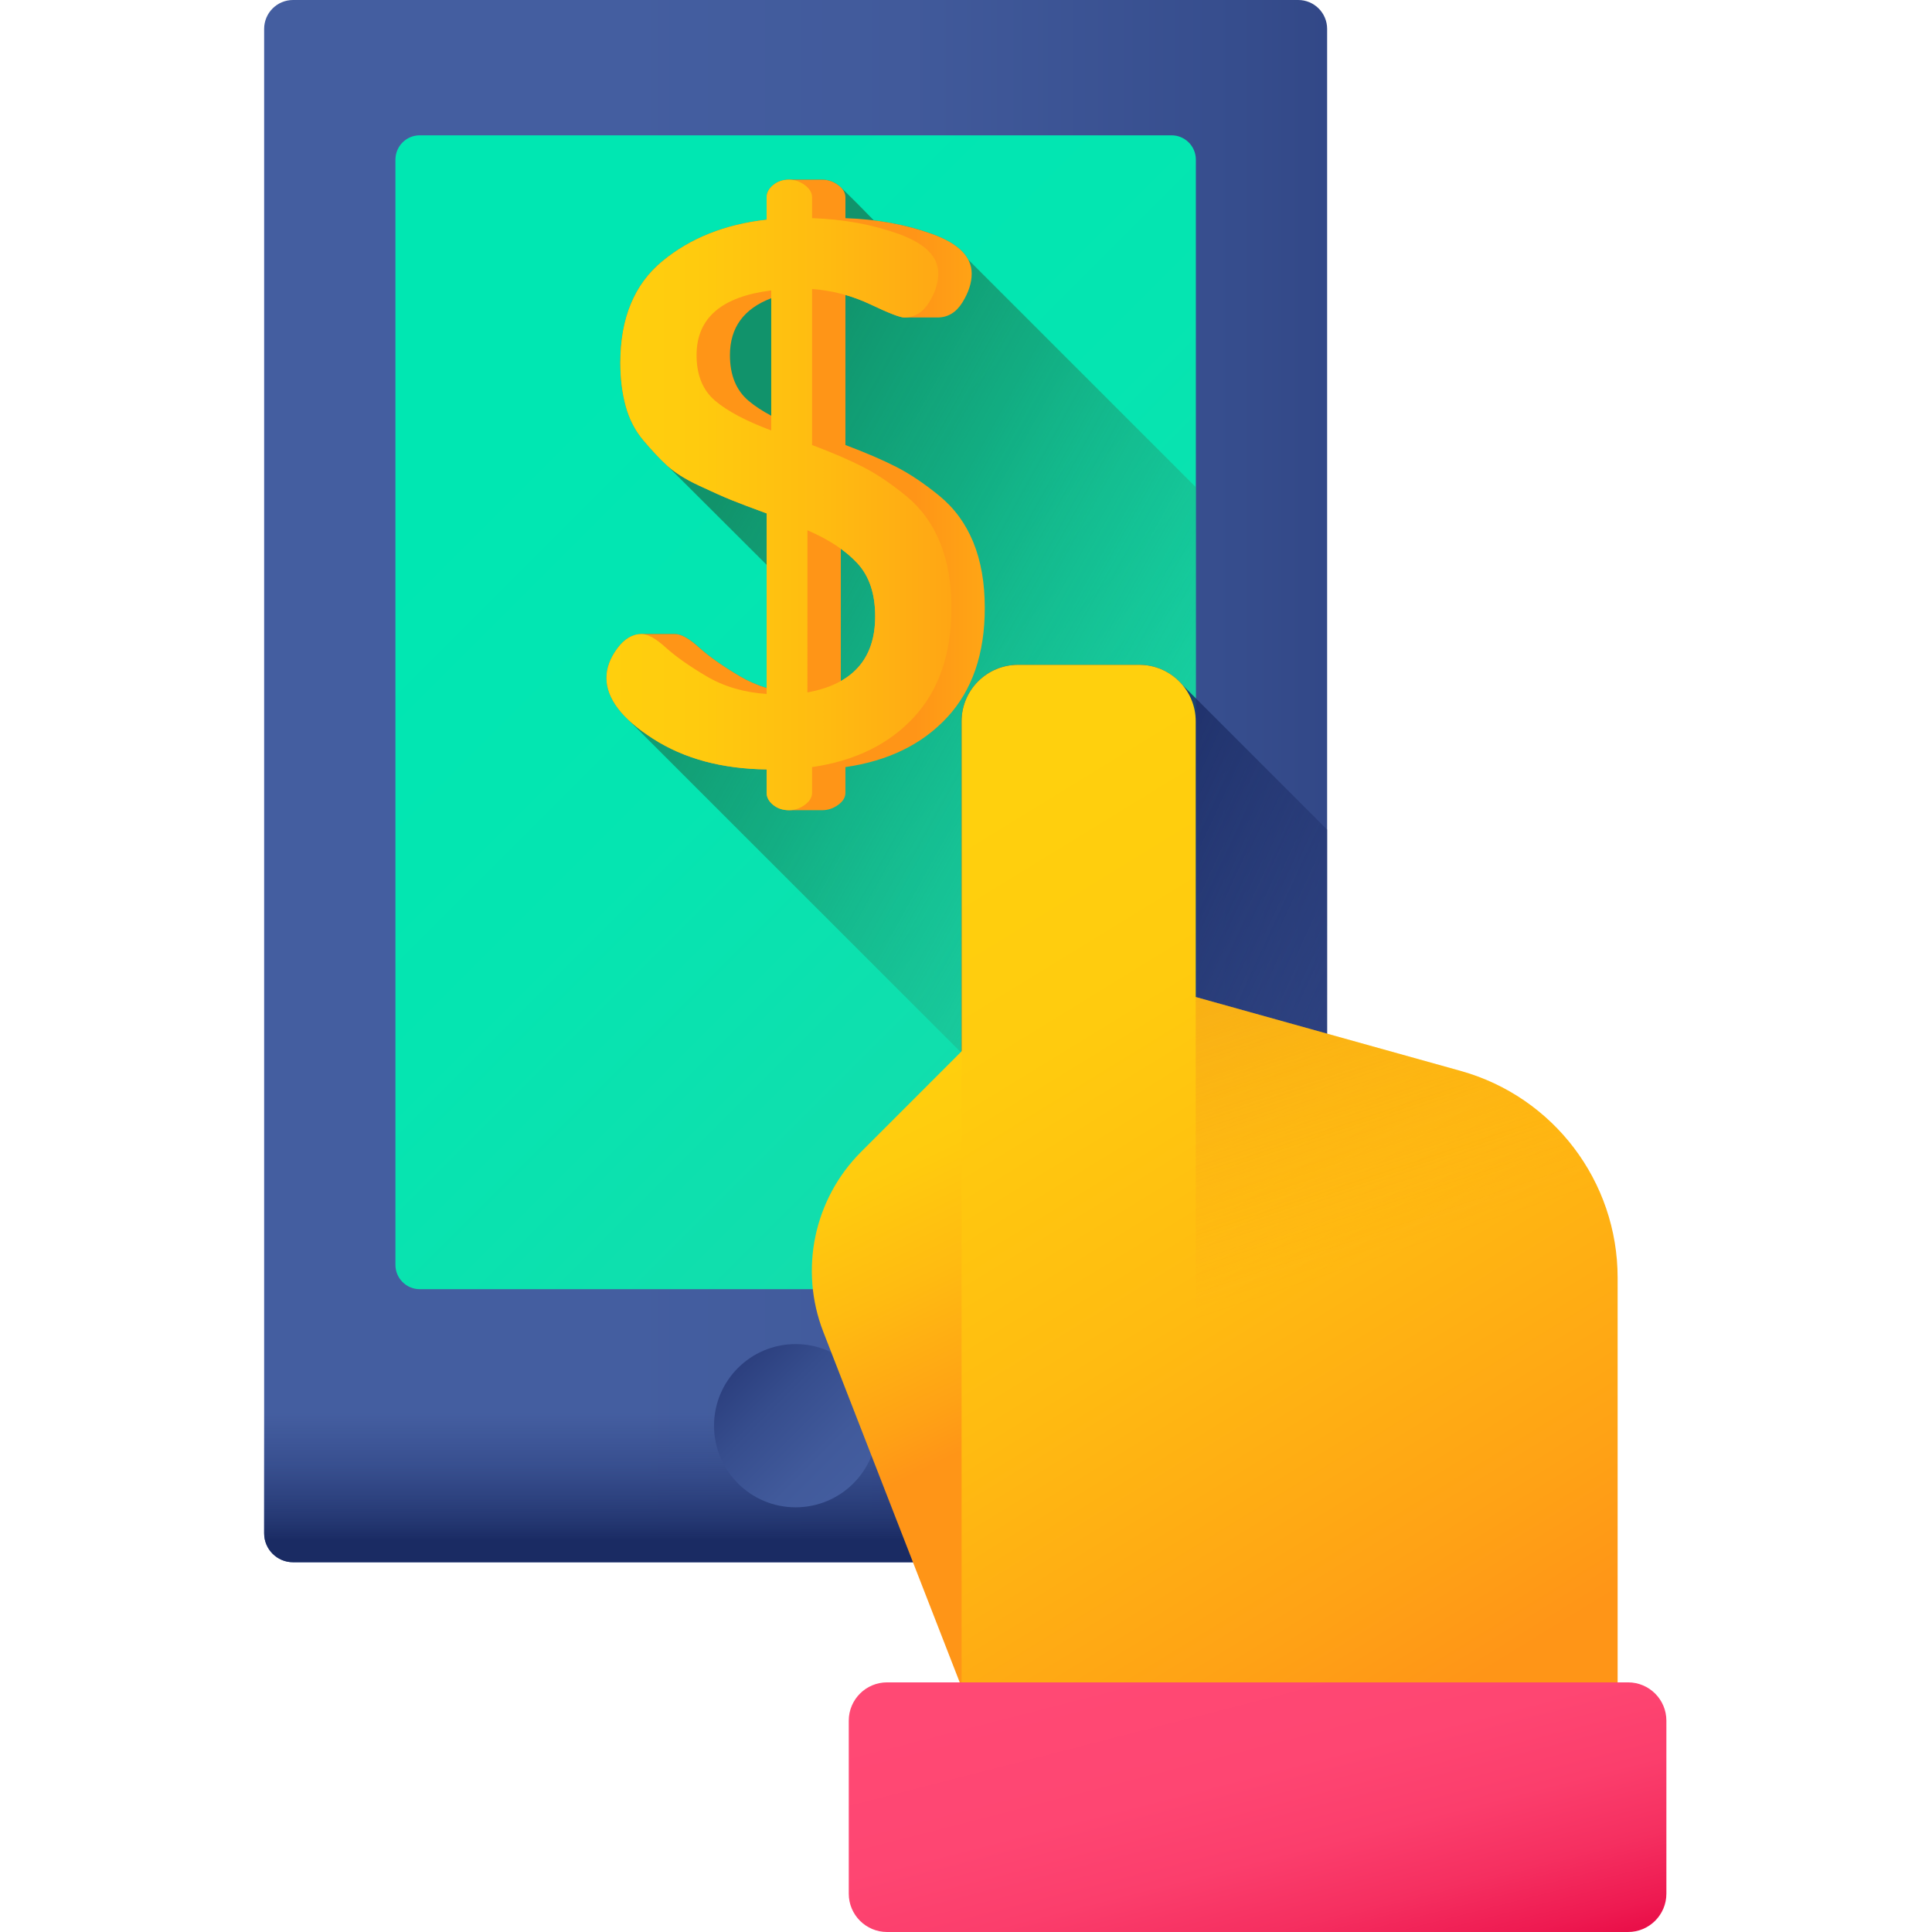 <svg height="512pt" viewBox="-70 0 512 512" width="512pt" xmlns="http://www.w3.org/2000/svg" xmlns:xlink="http://www.w3.org/1999/xlink"><linearGradient id="a"><stop offset="0" stop-color="#445ea0"/><stop offset=".322" stop-color="#415a9b"/><stop offset=".693" stop-color="#364d8d"/><stop offset="1" stop-color="#2a3d7c"/></linearGradient><linearGradient id="b" gradientUnits="userSpaceOnUse" x1="94.777" x2="330.416" xlink:href="#a" y1="207.004" y2="207.004"/><linearGradient id="c" gradientUnits="userSpaceOnUse" x1="140.852" x2="140.852" y1="374.378" y2="408.242"><stop offset="0" stop-color="#2a3d7c" stop-opacity="0"/><stop offset=".395" stop-color="#273a77" stop-opacity=".396"/><stop offset=".85" stop-color="#1e3069" stop-opacity=".851"/><stop offset="1" stop-color="#1a2b63"/></linearGradient><linearGradient id="d" gradientUnits="userSpaceOnUse" x1="67.939" x2="356.874" y1="115.84" y2="404.775"><stop offset="0" stop-color="#00e7b2"/><stop offset=".246" stop-color="#05e5b1"/><stop offset=".53" stop-color="#13ddac"/><stop offset=".832" stop-color="#2ad1a5"/><stop offset="1" stop-color="#3ac9a0"/></linearGradient><linearGradient id="e" gradientUnits="userSpaceOnUse" x1="160.105" x2="123.949" xlink:href="#a" y1="397.079" y2="360.923"/><linearGradient id="f" gradientUnits="userSpaceOnUse" x1="297.247" x2="113.485" y1="246.539" y2="144.987"><stop offset="0" stop-color="#3ac9a0" stop-opacity="0"/><stop offset=".035" stop-color="#38c69d" stop-opacity=".035"/><stop offset=".417" stop-color="#23aa82" stop-opacity=".416"/><stop offset=".751" stop-color="#169971" stop-opacity=".753"/><stop offset="1" stop-color="#11936b"/></linearGradient><linearGradient id="g"><stop offset="0" stop-color="#ffd00d"/><stop offset=".238" stop-color="#ffcb0e"/><stop offset=".535" stop-color="#fb1"/><stop offset=".863" stop-color="#ffa215"/><stop offset="1" stop-color="#ff9517"/></linearGradient><linearGradient id="h" gradientUnits="userSpaceOnUse" x1="277.997" x2="172.385" xlink:href="#g" y1="131.162" y2="131.162"/><linearGradient id="i" gradientUnits="userSpaceOnUse" x1="86.227" x2="204.134" xlink:href="#g" y1="131.162" y2="131.162"/><linearGradient id="j" gradientUnits="userSpaceOnUse" x1="314.513" x2="178.578" y1="343.207" y2="280.623"><stop offset="0" stop-color="#2a3d7c" stop-opacity="0"/><stop offset="1" stop-color="#1a2b63"/></linearGradient><linearGradient id="k" gradientUnits="userSpaceOnUse" x1="157.138" x2="199.72" xlink:href="#g" y1="288.782" y2="377.596"/><linearGradient id="l" gradientUnits="userSpaceOnUse" x1="173.949" x2="312.143" xlink:href="#g" y1="225.319" y2="450.681"/><linearGradient id="m" gradientUnits="userSpaceOnUse" x1="285.617" x2="212.62" y1="336.992" y2="119.217"><stop offset="0" stop-color="#ff9517" stop-opacity="0"/><stop offset=".307" stop-color="#ee8421" stop-opacity=".306"/><stop offset=".678" stop-color="#e07728" stop-opacity=".678"/><stop offset="1" stop-color="#db722b"/></linearGradient><linearGradient id="n" gradientUnits="userSpaceOnUse" x1="252.002" x2="279.491" y1="435.053" y2="542.064"><stop offset="0" stop-color="#ff4974"/><stop offset=".326" stop-color="#fe4672"/><stop offset=".532" stop-color="#fb3e6c"/><stop offset=".705" stop-color="#f52f60"/><stop offset=".859" stop-color="#ee1a51"/><stop offset="1" stop-color="#e4003d"/></linearGradient><path d="m274.043 414.008h-266.383c-4.23 0-7.66-3.43-7.66-7.66v-398.688c0-4.23 3.43-7.66 7.66-7.66h266.383c4.23 0 7.66 3.43 7.66 7.66v398.684c0 4.234-3.43 7.664-7.66 7.664zm0 0" fill="url(#b)"/><path d="m0 341.645v64.699c0 4.234 3.43 7.664 7.66 7.664h266.383c4.23 0 7.66-3.43 7.66-7.664v-64.699zm0 0" fill="url(#c)"/><path d="m240.469 341.645h-199.234c-3.559 0-6.441-2.887-6.441-6.441v-292.898c0-3.559 2.883-6.445 6.441-6.445h199.238c3.555 0 6.441 2.887 6.441 6.445v292.898c0 3.555-2.887 6.441-6.445 6.441zm0 0" fill="url(#d)"/><path d="m162.48 377.824c0 11.945-9.684 21.629-21.629 21.629-11.941 0-21.625-9.684-21.625-21.629 0-11.941 9.684-21.625 21.625-21.625 11.945 0 21.629 9.684 21.629 21.625zm0 0" fill="url(#e)"/><path d="m246.914 326.117v-197l-60.328-60.324c-1.453-2.758-4.645-5.023-9.582-6.797-4.832-1.734-9.977-2.922-15.422-3.59-.242-.258-8.223-8.445-9.473-9.367-1.293-.949-2.688-1.43-4.18-1.43-.031 0-8.82 0-8.848 0-.816 0-1.574.121-2.273.359-.695.238-1.332.594-1.91 1.07-.867.715-1.41 1.504-1.625 2.371-.074.289-.109.586-.109.895v5.914c-6.887.766-13.07 2.488-18.547 5.164-3.289 1.609-6.32 3.559-9.102 5.855-7.414 6.121-11.117 15.09-11.117 26.906 0 4.207.473 8.043 1.426 11.508.953 3.461 2.516 6.48 4.695 9.059 1.086 1.289 2.148 2.484 3.188 3.59 0 0 29.227 29.176 29.395 29.324.02.02.039.043.062.066v32.629c-2.523-.77-4.887-1.801-7.082-3.098-4.59-2.715-8.195-5.258-10.824-7.637-2.625-2.375-4.746-3.562-6.359-3.562-.031 0-8.82 0-8.844 0-1.828 0-3.5.727-5.02 2.176-.508.484-1 1.051-1.473 1.695-1.895 2.578-2.84 5.156-2.84 7.734 0 .344.02.688.051 1.031.191 2.051.965 4.09 2.312 6.113.352.523.75 1.043 1.176 1.566.398.484.82.973 1.285 1.457l142.816 142.762h2.109c3.555 0 6.441-2.883 6.441-6.441zm0 0" fill="url(#f)"/><path d="m147.93 214.711c1.492 0 2.887-.469 4.18-1.402s1.938-2.004 1.938-3.203v-6.82c11.363-1.637 20.359-6.039 26.988-13.207 6.629-7.164 9.945-16.824 9.945-28.977 0-6.652-1.02-12.457-3.047-17.41s-5.035-9.059-9.027-12.32c-3.992-3.258-7.781-5.801-11.367-7.633-3.582-1.836-8.082-3.77-13.492-5.805v-39.773c2.266.648 4.473 1.484 6.629 2.504 4.871 2.312 7.852 3.469 8.934 3.469h8.848c2.742 0 4.938-1.328 6.582-3.98 1.648-2.652 2.473-5.203 2.473-7.648 0-4.488-3.504-7.992-10.508-10.508-7.008-2.516-14.66-3.91-22.957-4.184v-5.508c0-1.227-.645-2.312-1.938-3.266-1.293-.949-2.688-1.43-4.18-1.43-.031 0-8.82 0-8.848 0-1.633 0-3.031.48-4.184 1.43-1.156.953-1.734 2.039-1.734 3.266v5.914c-11.02 1.227-20.234 4.898-27.648 11.02-7.414 6.121-11.117 15.09-11.117 26.906 0 4.207.473 8.043 1.426 11.504.949 3.465 2.516 6.48 4.695 9.062 2.172 2.578 4.246 4.785 6.219 6.617 1.973 1.832 4.762 3.602 8.367 5.297 3.602 1.695 6.492 2.984 8.672 3.867 2.172.883 5.305 2.07 9.383 3.562v46.266c-2.523-.77-4.883-1.801-7.082-3.102-4.59-2.711-8.195-5.258-10.82-7.633-2.629-2.379-4.75-3.566-6.359-3.566-.035 0-8.824 0-8.848 0-2.434 0-4.598 1.293-6.492 3.871-1.891 2.578-2.836 5.156-2.836 7.738 0 5.484 4.113 10.867 12.344 16.145 8.227 5.281 18.262 7.988 30.094 8.125v6.207c0 1.199.578 2.27 1.734 3.207 1.156.93 2.551 1.398 4.184 1.398zm4.895-69.289c1.68 1.215 3.152 2.504 4.414 3.871 3.129 3.391 4.695 8.074 4.695 14.047 0 8.023-3.039 13.738-9.109 17.148zm-18.438-35.25c-2.391-1.273-4.391-2.59-5.996-3.945-3.301-2.781-4.949-6.82-4.949-12.113 0-7.285 3.652-12.309 10.945-15.078zm0 0" fill="url(#h)"/><path d="m90.727 179.629c0-2.578.945-5.156 2.836-7.738 1.895-2.578 4.055-3.867 6.492-3.867 1.613 0 3.734 1.188 6.359 3.562 2.625 2.379 6.234 4.922 10.824 7.637 4.59 2.715 9.898 4.273 15.926 4.684v-47.852c-4.078-1.492-7.211-2.68-9.383-3.562-2.18-.879-5.07-2.172-8.672-3.867-3.605-1.695-6.395-3.461-8.367-5.297-1.973-1.832-4.047-4.039-6.223-6.617-2.176-2.578-3.742-5.598-4.691-9.059-.953-3.465-1.43-7.297-1.43-11.508 0-11.812 3.707-20.785 11.121-26.906 7.414-6.121 16.629-9.793 27.648-11.016v-5.918c0-1.223.574-2.312 1.734-3.266 1.152-.949 2.551-1.426 4.184-1.426 1.492 0 2.887.477 4.18 1.426 1.293.953 1.941 2.043 1.941 3.266v5.508c8.293.273 15.945 1.668 22.953 4.184 7.004 2.52 10.508 6.02 10.508 10.508 0 2.449-.824 5-2.469 7.652-1.648 2.652-3.844 3.977-6.586 3.977-1.082 0-4.066-1.152-8.938-3.469-4.875-2.309-10.031-3.672-15.469-4.078v41.348c5.41 2.035 9.906 3.973 13.488 5.805 3.586 1.832 7.375 4.379 11.367 7.637s7 7.363 9.027 12.316c2.031 4.957 3.047 10.762 3.047 17.41 0 12.152-3.316 21.812-9.945 28.98-6.629 7.164-15.625 11.566-26.984 13.207v6.816c0 1.199-.648 2.27-1.941 3.207-1.293.934-2.688 1.402-4.18 1.402-1.633 0-3.031-.469-4.184-1.402-1.16-.934-1.734-2.004-1.734-3.203v-6.207c-11.836-.137-21.867-2.844-30.098-8.125-8.23-5.281-12.344-10.66-12.344-16.148zm23.871-85.52c0 5.297 1.648 9.336 4.949 12.117 3.297 2.781 8.242 5.395 14.84 7.84v-37.094c-13.191 1.633-19.789 7.344-19.789 17.137zm29.379 89.387c11.969-2.172 17.957-8.891 17.957-20.156 0-5.973-1.566-10.656-4.695-14.047-3.129-3.391-7.547-6.312-13.262-8.758zm0 0" fill="url(#i)"/><path d="m274.043 414.008c4.23 0 7.66-3.43 7.66-7.66v-186.488l-38.391-38.395c-2.746-3.23-6.832-5.285-11.406-5.285h-32.109c-8.27 0-14.969 6.699-14.969 14.969v222.859zm0 0" fill="url(#j)"/><path d="m195.406 268.031v179.078h-10.578l-36.648-94.16c-6.414-16.484-2.484-35.199 10.023-47.707l26.625-26.633zm0 0" fill="url(#k)"/><path d="m317.098 283.805-70.223-19.586v-73.07c0-8.27-6.699-14.969-14.969-14.969h-32.109c-8.266 0-14.969 6.699-14.969 14.969v255.961h173.859v-108.523c0-25.523-17.004-47.922-41.59-54.781zm0 0" fill="url(#l)"/><path d="m358.688 447.109v-108.523c0-25.523-17.004-47.922-41.59-54.777l-70.223-19.59v182.895h111.812zm0 0" fill="url(#m)"/><path d="m361.453 512h-196.367c-5.609 0-10.156-4.547-10.156-10.156v-45.844c0-5.609 4.551-10.156 10.156-10.156h196.367c5.609 0 10.156 4.547 10.156 10.156v45.844c0 5.609-4.547 10.156-10.156 10.156zm0 0" fill="url(#n)"/></svg>